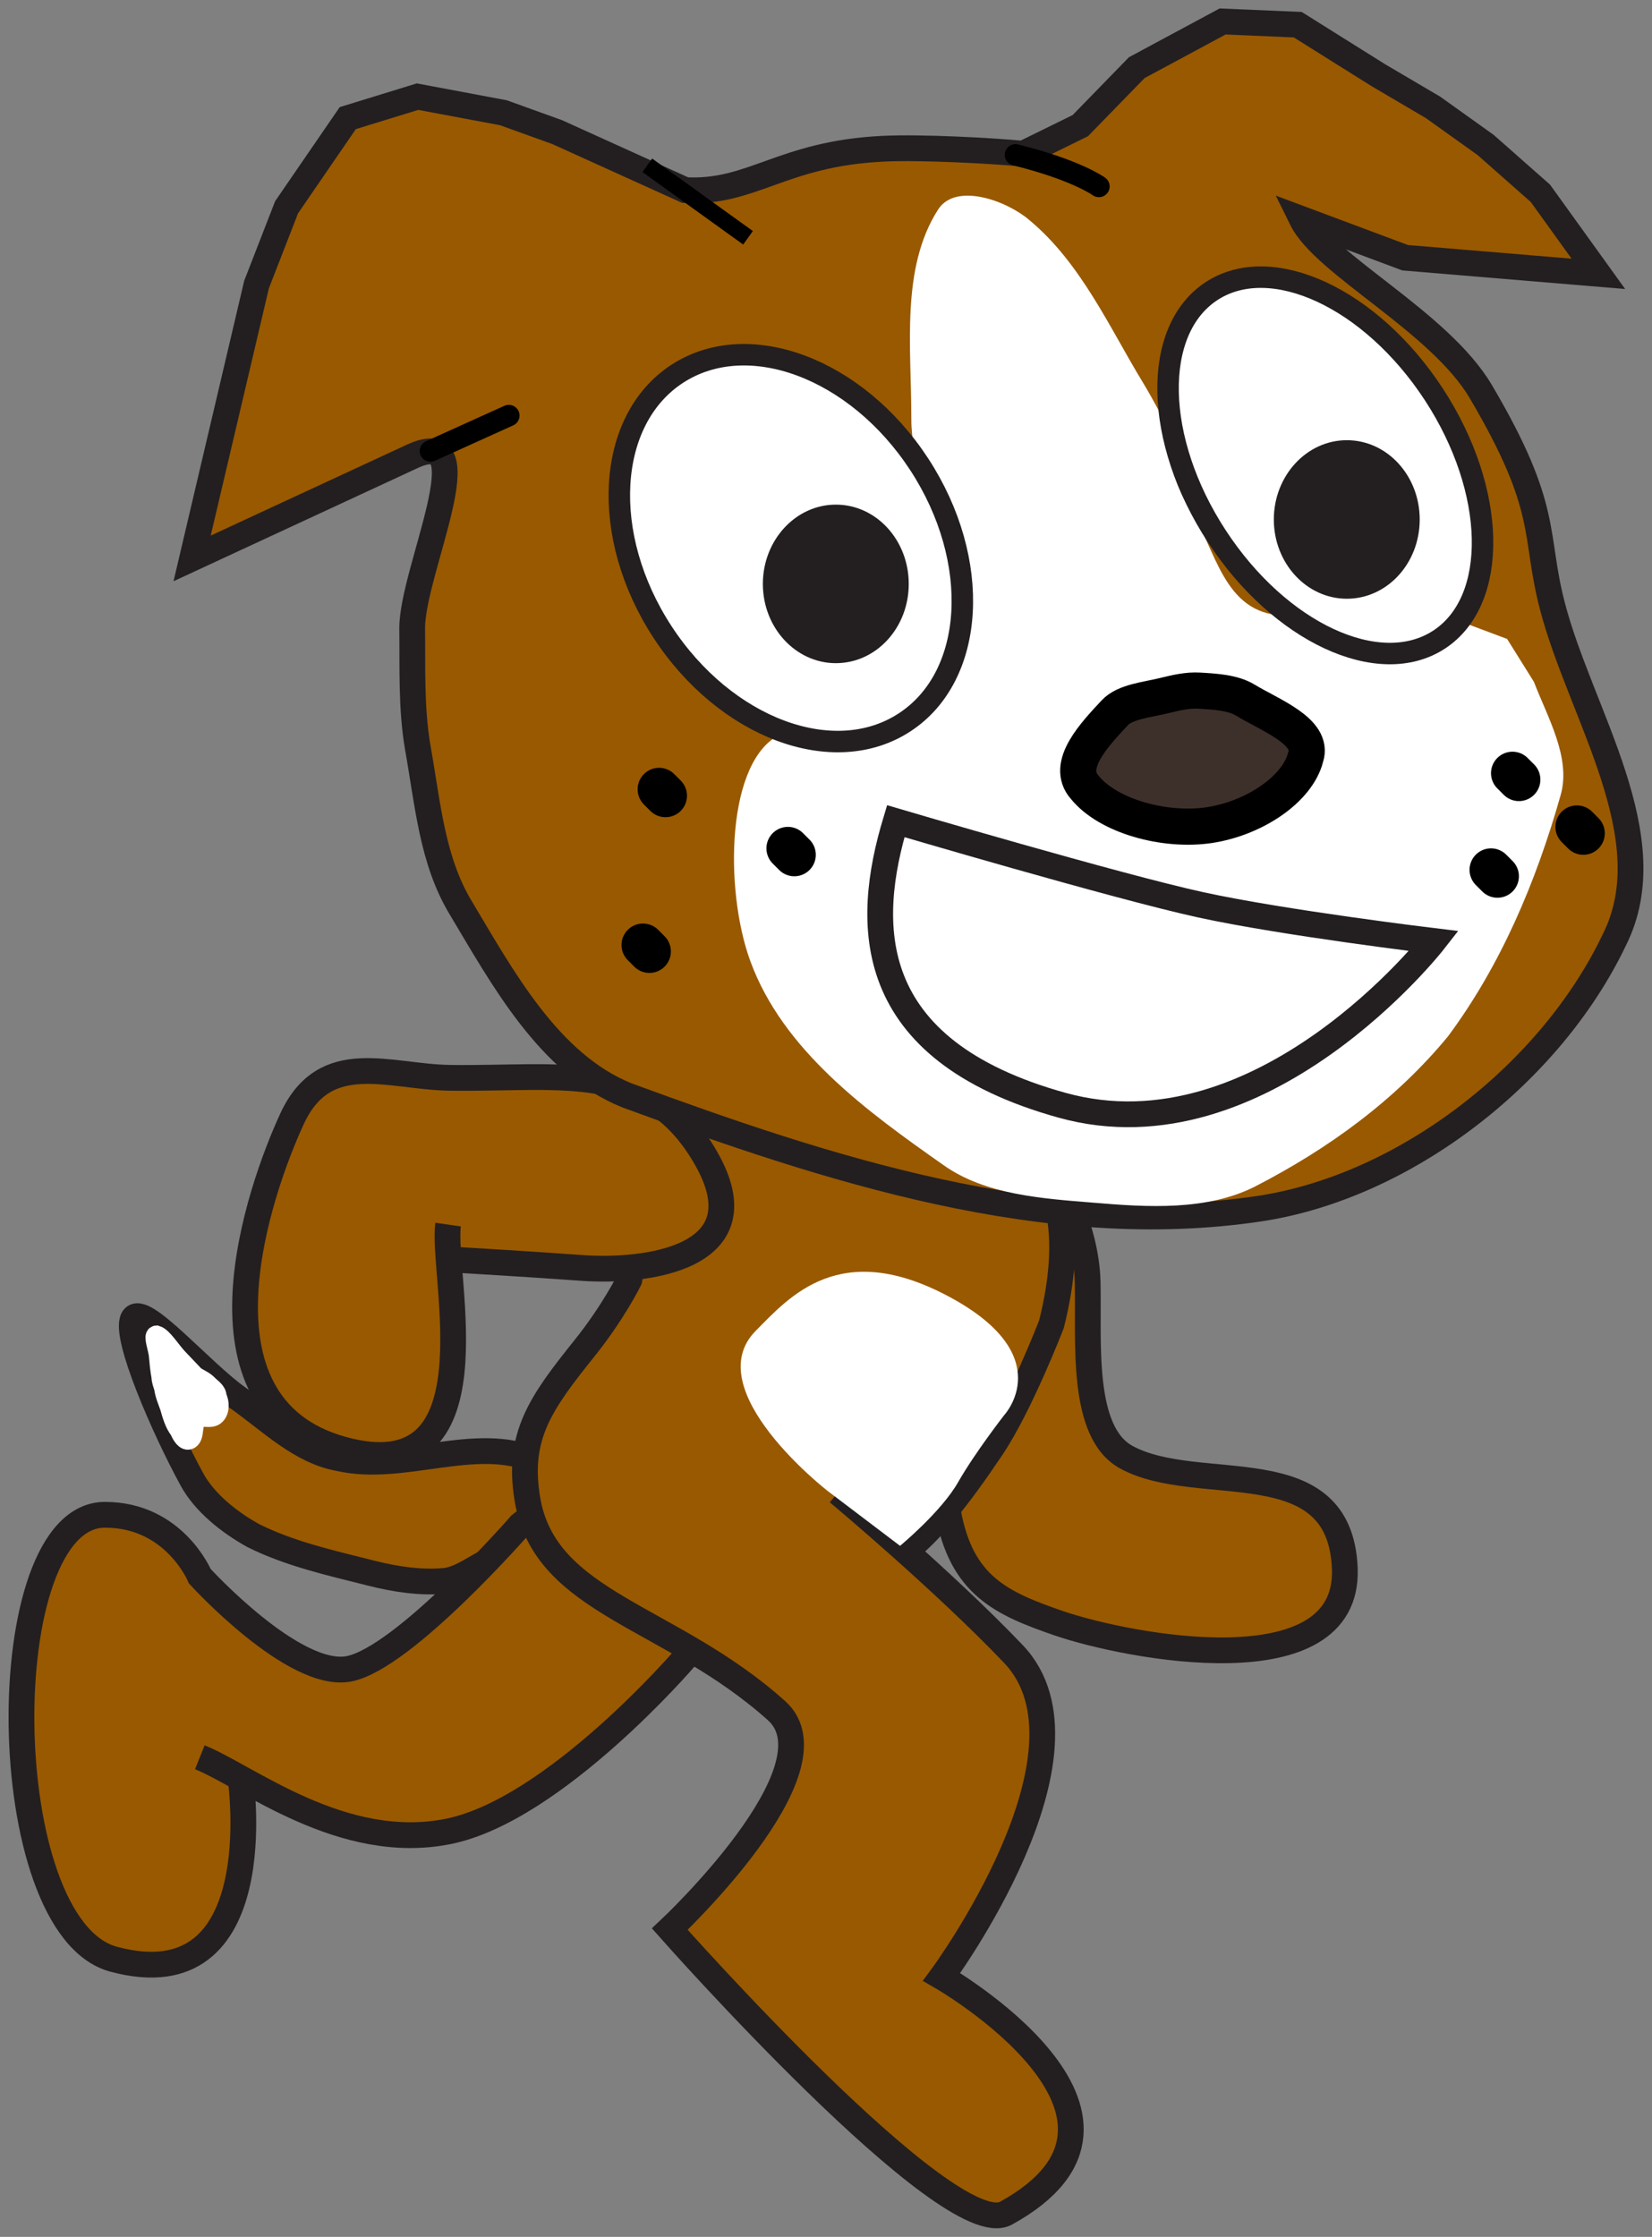 <svg xmlns="http://www.w3.org/2000/svg" xmlns:xlink="http://www.w3.org/1999/xlink" version="1.1" width="76.948" height="104.15" viewBox="0.401 -0.25 76.948 104.15">
  <rect x="0.401" y="-0.25" width="76.948" height="104.15" fill="#808080" stroke="none"/>
  <!-- Exported by Scratch - http://scratch.mit.edu/ -->
  <g id="Layer_8">
    <path id="ID0.15052803186699748" fill="#995900" stroke="#231F20" stroke-width="1.2" d="M 24 72.15 C 22.912 72.34 22.191 73.177 21.2 73.35 C 20.03 73.469 18.836 73.285 17.7 73 C 15.763 72.512 13.891 72.094 12.2 71.25 C 11.051 70.614 9.928 69.701 9.35 68.65 C 8.071 66.318 6.171 61.97 6.6 61.15 C 7.011 60.363 9.818 63.683 11.5 64.85 C 13.018 65.927 14.407 67.33 16.2 67.65 C 19.183 68.329 22.552 66.531 25.35 67.75 C 26.749 68.354 26.733 70.799 26.25 72.25 C 25.994 73.017 24.737 72.014 24 72.15 Z "/>
  </g>
  <path id="ID0.6714616790413857" fill="#995900" stroke="#231F20" stroke-width="1.2" d="M 49.543 54.473 C 49.543 54.473 50.998 56.815 51.062 59.442 C 51.127 62.165 50.711 66.426 52.866 67.6 C 56.247 69.442 62.825 67.137 63.04 72.791 C 63.251 78.443 52.888 76.414 49.741 75.338 C 47.046 74.412 45.182 73.58 44.561 70.156 C 44.561 70.156 40.797 56.187 44.365 54.566 C 47.933 52.945 49.543 54.473 49.543 54.473 Z "/>
  <path id="ID0.1720457263290882" fill="#995900" stroke="#231F20" stroke-width="1.2" d="M 11.61 82.584 C 11.61 82.584 13.114 92.975 5.688 90.971 C 0.102 89.461 -0.017 70.291 5.282 70.28 C 8.519 70.274 9.707 73.139 9.707 73.139 C 9.707 73.139 14.092 77.951 16.657 77.451 C 19.222 76.949 24.635 70.748 24.635 70.748 C 24.635 70.748 27.51 68.209 30.781 70.771 C 34.052 73.332 32.302 76.949 32.302 76.949 C 32.302 76.949 26.232 84.021 21.288 85.021 C 16.343 86.023 11.913 82.453 9.708 81.57 "/>
  <g id="Layer_6">
    <path id="ID0.14049953082576394" fill="#995900" stroke="#231F20" stroke-width="1.2" d="M 39.435 69.238 C 39.435 69.238 44.301 73.3 47.601 76.758 C 51.985 81.35 44.262 91.797 44.262 91.797 C 44.262 91.797 55.496 98.264 47.26 102.797 C 44.603 104.264 31.599 89.572 31.599 89.572 C 31.599 89.572 39.578 82.097 36.571 79.4 C 31.607 74.951 25.8 74.441 24.971 69.576 C 24.469 66.619 25.584 65.074 27.629 62.523 C 28.983 60.834 29.713 59.341 29.713 59.341 C 29.713 59.341 30.848 52.103 34.002 51.087 C 37.155 50.073 42.844 51.144 44.76 51.482 C 46.674 51.82 51.405 53.359 49.377 61.404 C 49.377 61.404 47.926 65.175 46.588 67.166 C 44.984 69.555 43.734 71.09 42.508 72.033 "/>
    <path id="ID0.89655815763399" fill="#FFFFFF" d="M 47.182 65.631 C 47.182 65.631 49.732 62.883 44.631 60.137 C 39.529 57.391 37.182 60.121 35.607 61.709 C 32.876 64.451 38.941 69.162 38.941 69.162 L 42.324 71.726 C 42.324 71.726 44.24 70.144 45.025 68.769 C 45.807 67.396 47.182 65.631 47.182 65.631 " stroke-width="1"/>
  </g>
  <path id="ID0.8233139645308256" fill="#995900" stroke="#231F20" stroke-width="1.2" d="M 21.428 58.395 C 22.367 58.452 25.053 58.608 27.492 58.786 C 30.506 59.003 35.943 58.335 33.293 53.688 C 30.644 49.038 26.553 50.014 21.332 49.934 C 18.52 49.891 15.547 48.522 14.01 51.829 C 12.476 55.141 8.959 65.167 16.323 67.225 C 23.689 69.282 20.941 59.088 21.273 56.768 "/>
  <g id="ID0.9909146651625633">
    <path id="ID0.4623819920234382" fill="#995900" stroke="#231F20" stroke-width="1.2" d="M 48.059 6.906 C 46.519 6.763 43.309 6.59 41.541 6.675 C 36.813 6.9 35.451 8.763 32.317 8.603 L 26.35 5.9 L 23.85 5 L 19.85 4.25 L 16.6 5.25 L 13.75 9.4 L 12.35 13 L 9.35 25.75 L 19.6 21 C 23.013 19.418 19.595 26.338 19.6 29 C 19.621 30.879 19.55 32.694 19.85 34.5 C 20.334 37.196 20.522 39.783 21.85 42 C 23.783 45.224 25.961 49.287 29.6 50.75 C 38.908 54.171 49.1 57.514 59.043 56.029 C 65.881 55.006 72.647 49.705 75.6 43.5 C 77.988 38.734 74.012 32.991 72.707 27.96 C 71.826 24.573 72.617 23.48 69.379 17.99 C 67.453 14.722 62.081 12.081 61.031 9.949 L 65.85 11.75 L 74.85 12.5 L 72.15 8.75 L 69.6 6.5 L 67.15 4.75 L 64.6 3.25 L 60.85 0.9 L 57.35 0.75 L 53.35 2.9 L 50.72 5.601 L 48.059 6.906 Z "/>
    <path id="ID0.7574484101496637" fill="#FFFFFF" d="M 70.6 29.5 L 68.6 28.75 L 60.173 28.413 C 57.367 28.301 57.052 25.317 55.85 23.5 C 55.052 22.3 54.582 20.179 54.6 20 C 54.628 19.878 56.533 23.334 56.35 23 C 56.139 22.349 54.664 19.249 53.6 17.5 C 52.083 15.005 50.743 11.989 48.35 10 C 47.319 9.106 44.932 8.223 44.1 9.5 C 42.343 12.235 42.854 15.942 42.85 19.25 C 42.846 23.04 46.099 27.086 44.595 30.503 L 36.81 33.92 C 34.218 35.058 34.126 41.161 35.35 44.5 C 36.878 48.669 40.785 51.497 44.35 54 C 46.303 55.386 48.955 55.556 51.35 55.75 C 53.867 55.964 56.611 56.128 58.85 55 C 62.301 53.226 65.416 50.953 67.85 48 C 70.288 44.713 71.933 40.871 73.1 36.75 C 73.579 35.016 72.489 33.165 71.85 31.5 L 70.6 29.5 Z " stroke-width="1"/>
    <path id="ID0.8880730723030865" fill="none" stroke="#000000" stroke-linecap="round" d="M 47.7 6.962 C 50.54 7.662 51.587 8.431 51.587 8.431 " stroke-width="1"/>
    <path id="ID0.11630840878933668" fill="none" stroke="#000000" d="M 30.552 7.447 L 35.243 10.822 " stroke-width="0.774"/>
    <path id="ID0.009375451132655144" fill="#FFFFFF" stroke="#231F20" d="M 67.19 18.116 C 70.114 22.595 70.223 27.707 67.432 29.531 C 64.639 31.356 60.006 29.199 57.078 24.718 C 54.145 20.238 54.041 15.129 56.834 13.303 C 59.625 11.48 64.263 13.634 67.19 18.116 Z " stroke-width="1"/>
    <path id="ID0.9939767098985612" fill="#231F20" d="M 66.529 23.939 C 66.529 25.976 65.017 27.628 63.134 27.628 C 61.261 27.628 59.734 25.974 59.734 23.939 C 59.734 21.902 61.261 20.246 63.134 20.246 C 65.017 20.246 66.529 21.902 66.529 23.939 " stroke-width="1.886"/>
    <path id="ID0.506236947607249" fill="#FFFFFF" stroke="#231F20" d="M 43.217 21.369 C 46.143 25.849 45.836 31.231 42.536 33.384 C 39.234 35.543 34.185 33.656 31.26 29.176 C 28.332 24.696 28.636 19.316 31.938 17.159 C 35.241 15.003 40.288 16.887 43.217 21.369 Z " stroke-width="1"/>
    <path id="ID0.2522446974180639" fill="#3D302B" stroke="#000000" stroke-width="1.684" d="M 54.665 32.129 C 55.181 32.003 55.719 31.875 56.256 31.907 C 56.995 31.95 57.83 31.996 58.408 32.349 C 59.562 33.052 61.617 33.809 61.216 35.001 C 60.838 36.5 58.824 37.852 56.724 38.169 C 54.655 38.478 52.008 37.755 50.921 36.401 C 50.004 35.371 51.421 33.913 52.325 32.939 C 52.808 32.416 53.852 32.332 54.665 32.129 Z "/>
    <g id="Layer_4">
      <path id="ID0.6143585885874927" fill="none" stroke="#231F20" stroke-width="1.2" d="M 42.124 37.985 C 42.124 37.985 52.471 41.039 56.341 41.882 C 60.209 42.724 67.192 43.566 67.192 43.566 C 67.192 43.566 59.202 53.811 49.864 51.21 C 40.526 48.613 40.695 42.725 42.124 37.985 Z "/>
    </g>
    <path id="ID0.9939767098985612" fill="#231F20" d="M 42.729 26.939 C 42.729 28.976 41.217 30.628 39.334 30.628 C 37.461 30.628 35.934 28.974 35.934 26.939 C 35.934 24.902 37.461 23.246 39.334 23.246 C 41.217 23.246 42.729 24.902 42.729 26.939 " stroke-width="1.886"/>
    <path id="ID0.4438957371748984" fill="none" stroke="#000000" stroke-width="2" stroke-linecap="round" d="M 31.1 36.5 L 31.4 36.8 "/>
    <path id="ID0.4192697685211897" fill="none" stroke="#000000" stroke-width="2" stroke-linecap="round" d="M 37.1 39.25 L 37.4 39.55 "/>
    <path id="ID0.7082300009205937" fill="none" stroke="#000000" stroke-width="2" stroke-linecap="round" d="M 30.35 43.75 L 30.65 44.05 "/>
    <path id="ID0.417174369096756" fill="none" stroke="#000000" stroke-width="2" stroke-linecap="round" d="M 70.85 35.75 L 71.15 36.05 "/>
    <path id="ID0.7923678806982934" fill="none" stroke="#000000" stroke-width="2" stroke-linecap="round" d="M 73.85 38.25 L 74.15 38.55 "/>
    <path id="ID0.3179997159168124" fill="none" stroke="#000000" stroke-width="2" stroke-linecap="round" d="M 69.85 40.25 L 70.15 40.55 "/>
    <path id="ID0.06174679286777973" fill="none" stroke="#000000" stroke-width="1" stroke-linecap="round" d="M 24.1 19.1 L 20.45 20.75 "/>
  </g>
  <path id="ID0.702225788962096" fill="#FFFFFF" stroke="#FFFFFF" stroke-width="0.911" stroke-linecap="round" d="M 8.035 64.374 C 8.079 64.697 8.204 64.974 8.307 65.266 C 8.414 65.649 8.531 66.048 8.76 66.34 C 8.854 66.567 9.041 66.89 9.238 66.769 C 9.483 66.614 9.339 66.043 9.566 65.828 C 9.802 65.605 10.219 65.864 10.446 65.628 C 10.649 65.419 10.628 65.039 10.503 64.791 C 10.5 64.518 10.253 64.396 10.091 64.223 C 9.907 64.035 9.684 63.953 9.482 63.821 C 9.216 63.54 8.956 63.265 8.692 62.99 C 8.37 62.654 7.98 62.01 7.688 61.923 C 7.529 61.933 7.759 62.554 7.787 62.837 C 7.819 63.178 7.848 63.527 7.911 63.854 C 7.916 64.049 7.987 64.206 8.035 64.374 Z "/>
</svg>